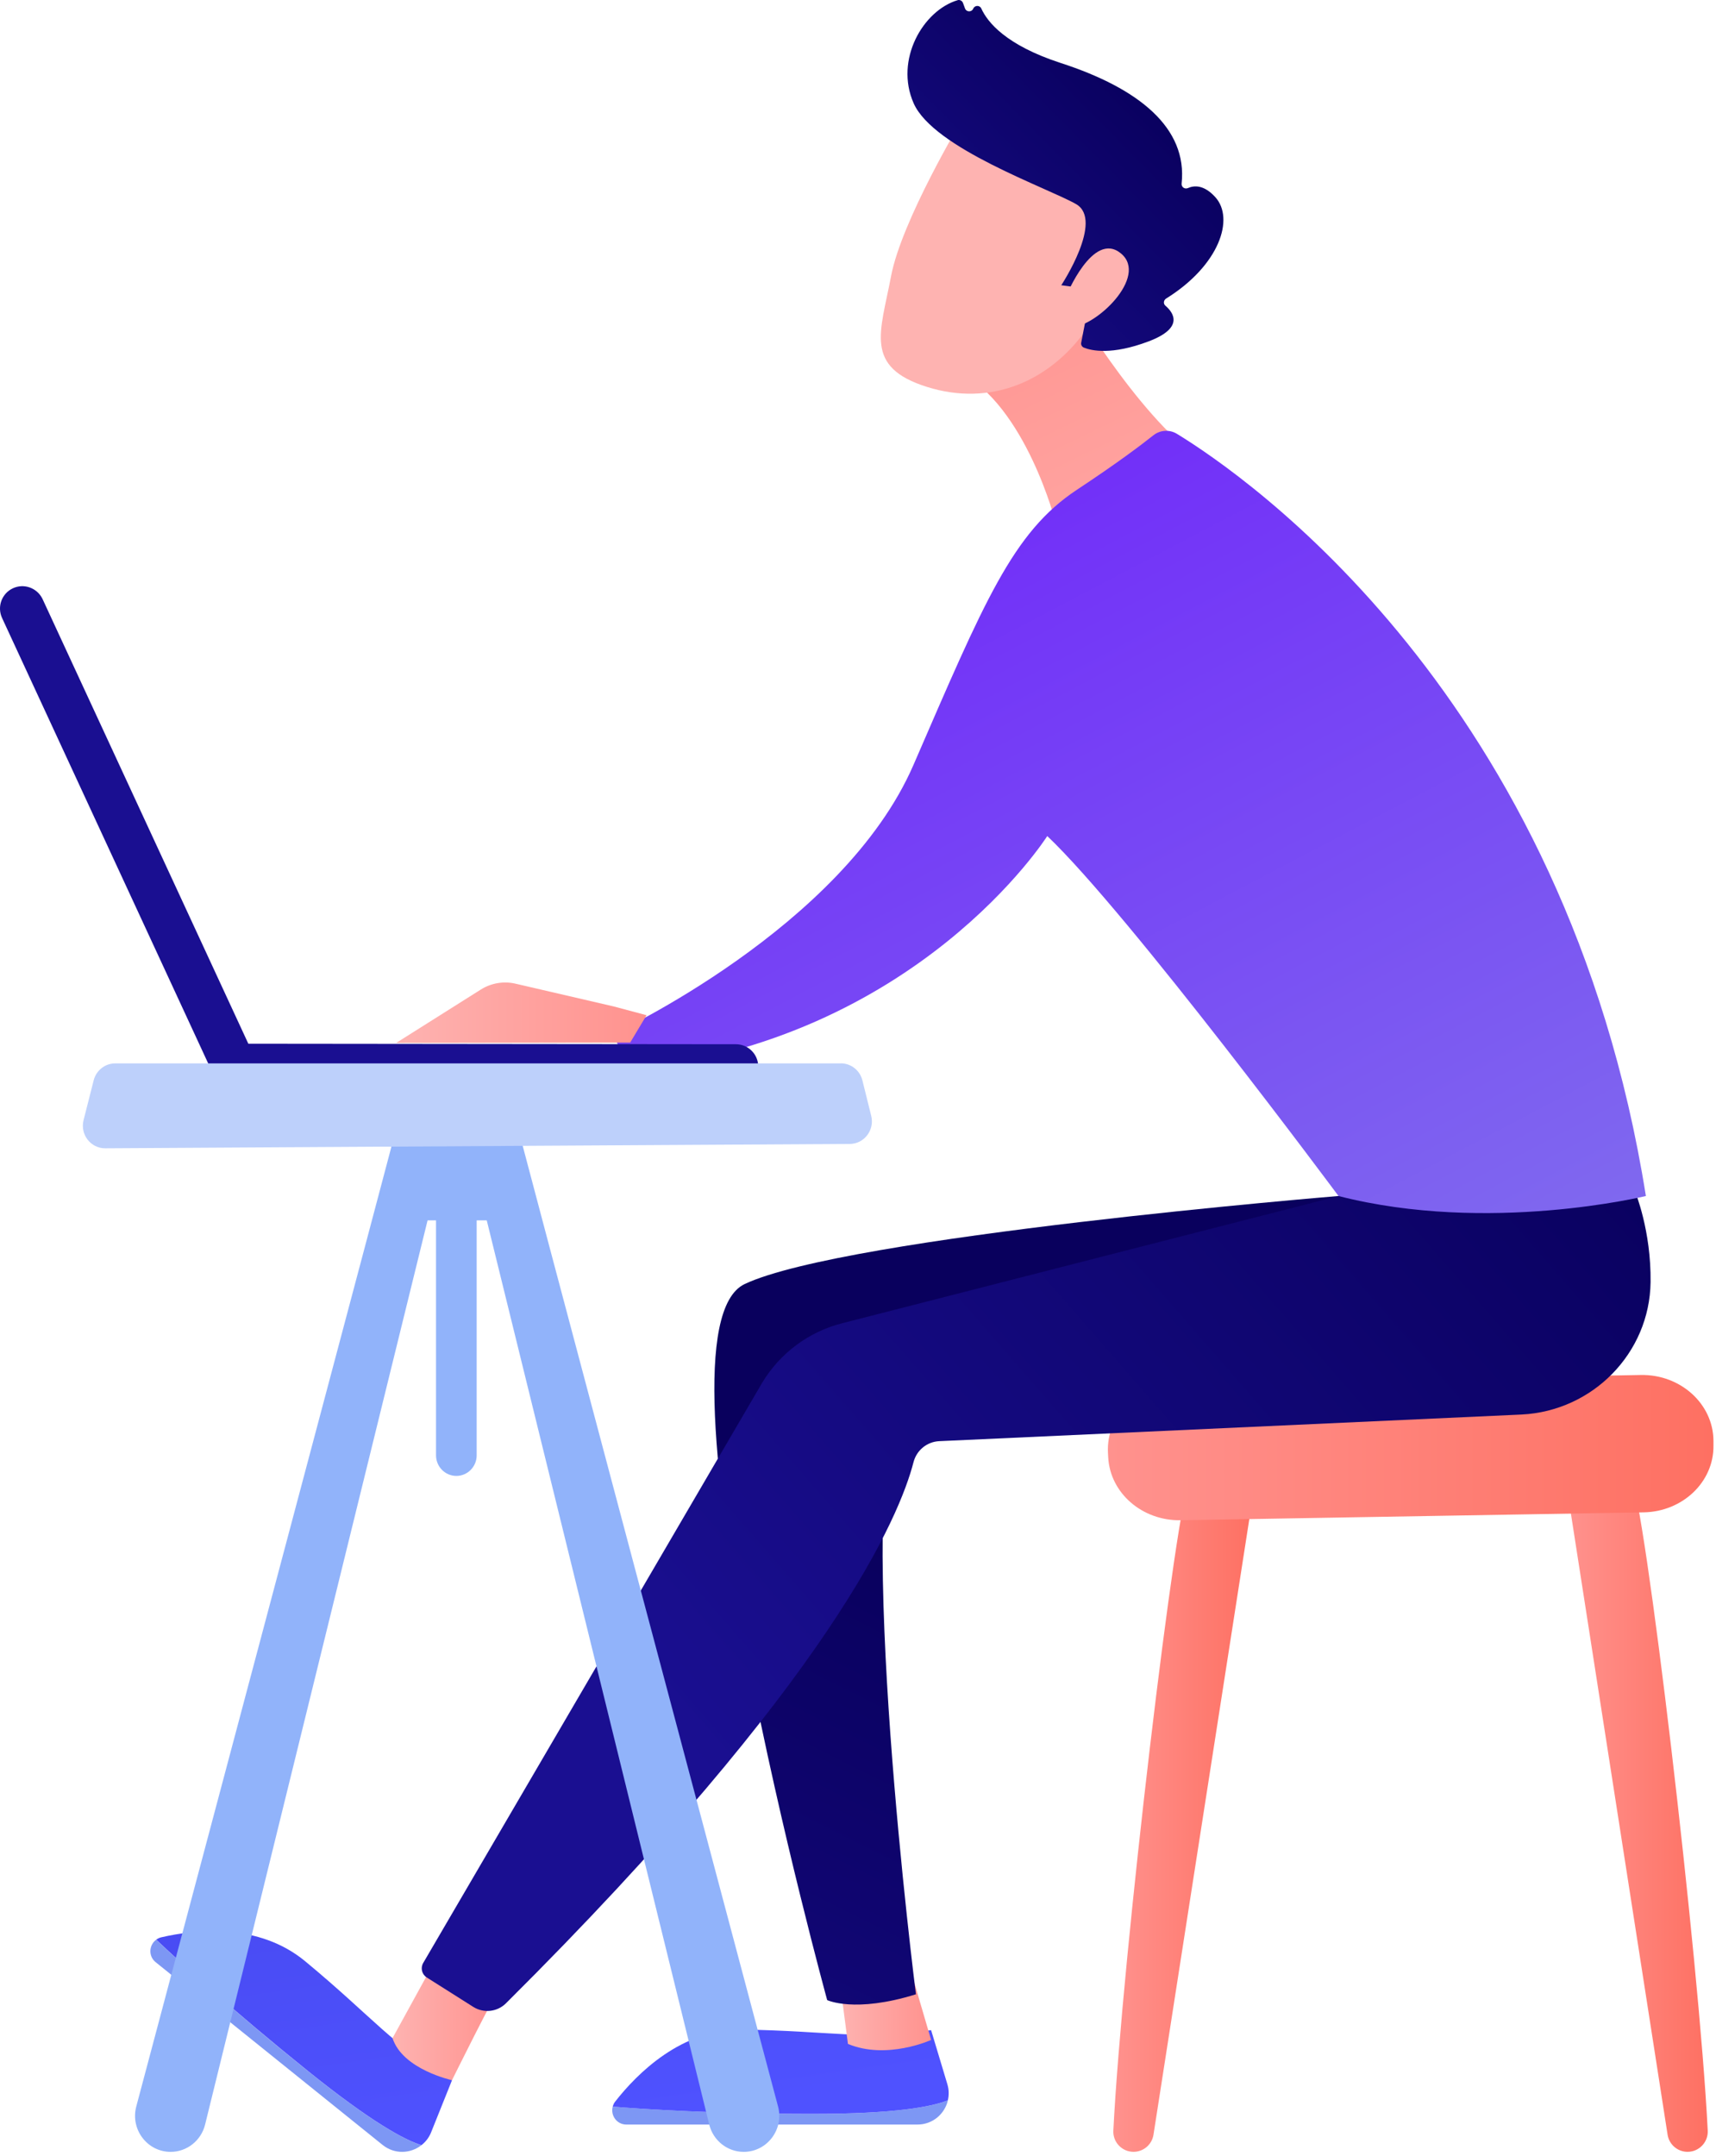 <svg width="168" height="211" viewBox="0 0 168 211" fill="none" xmlns="http://www.w3.org/2000/svg">
<path d="M159.644 144.526C160.991 146.524 166.354 191.803 167.19 208.524C167.248 209.653 166.342 210.599 165.216 210.599C164.24 210.599 163.411 209.89 163.26 208.924L153.457 145.966L159.644 144.526Z" fill="url(#paint0_linear_250_135)"/>
<path d="M116.545 144.526C115.198 146.524 109.835 191.803 108.999 208.524C108.941 209.653 109.843 210.599 110.973 210.599C111.949 210.599 112.778 209.89 112.929 208.924L122.732 145.966L116.545 144.526Z" fill="url(#paint1_linear_250_135)"/>
<path d="M167.752 140.992V141.484C167.79 145.038 164.735 147.952 160.91 148.014L115.589 148.786C111.822 148.852 108.678 146.121 108.496 142.625L108.472 142.175C108.283 138.528 111.372 135.456 115.302 135.386L160.643 134.571C164.522 134.501 167.717 137.388 167.752 140.992Z" fill="url(#paint2_linear_250_135)"/>
<path d="M79.587 206.883C87.644 206.883 91.207 206.192 92.802 205.56C92.492 206.887 91.315 207.93 89.824 207.93H61.323C60.363 207.93 59.759 207.011 59.987 206.177C63.236 206.437 70.135 206.883 79.587 206.883Z" fill="#7D97F4"/>
<path d="M59.988 206.177C60.034 206.01 60.1 205.843 60.22 205.692C62.392 202.914 66.752 198.553 72.684 198.635C81.376 198.759 84.404 199.702 91.157 198.689L92.748 203.981C92.911 204.52 92.915 205.059 92.795 205.56C91.2 206.192 87.637 206.883 79.58 206.883C70.129 206.883 63.229 206.441 59.98 206.177H59.988Z" fill="url(#paint3_linear_250_135)"/>
<path d="M89.202 192.986L91.157 199.651C91.157 199.651 86.825 201.626 83.015 200.039L82.267 194.266L89.202 192.986Z" fill="url(#paint4_linear_250_135)"/>
<path d="M30.131 202.686C36.412 207.741 39.621 209.44 41.255 209.952C40.191 210.786 38.619 210.86 37.457 209.925L15.24 192.04C14.493 191.439 14.593 190.345 15.29 189.84C17.66 192.083 22.763 196.758 30.131 202.689V202.686Z" fill="#7D97F4"/>
<path d="M15.295 189.836C15.434 189.735 15.593 189.65 15.779 189.607C19.198 188.816 25.311 188.168 29.884 191.954C36.583 197.502 38.356 200.14 44.253 203.589L42.205 208.695C41.996 209.215 41.663 209.634 41.26 209.948C39.626 209.436 36.416 207.737 30.136 202.681C22.768 196.75 17.664 192.075 15.295 189.832V189.836Z" fill="url(#paint5_linear_250_135)"/>
<path d="M131.038 117.055C131.038 117.055 82.806 121.001 72.909 125.668C63.016 130.335 80.982 195.749 80.982 195.749C80.982 195.749 83.677 197.048 89.671 195.182C89.671 195.182 83.526 146.912 88.099 136.445L140.323 127.887L131.038 117.059V117.055Z" fill="url(#paint6_linear_250_135)"/>
<path d="M49.046 194.402C48.597 194.809 44.252 203.589 44.252 203.589C44.252 203.589 39.416 202.541 38.429 199.472L42.781 191.546L49.046 194.398V194.402Z" fill="url(#paint7_linear_250_135)"/>
<path d="M160.089 116.652C160.089 116.652 161.661 120.442 161.595 125.478C161.506 132.442 155.919 138.094 148.977 138.44L91.959 141.047C90.754 141.101 89.736 141.935 89.434 143.107C88.094 148.301 81.543 164.247 49.53 196.067C48.678 196.913 47.35 197.056 46.336 196.416L41.778 193.533C41.298 193.231 41.147 192.602 41.434 192.114L74.632 135.309C76.374 132.426 79.177 130.343 82.438 129.509L131.034 117.063L160.085 116.66L160.089 116.652Z" fill="url(#paint8_linear_250_135)"/>
<path d="M103.9 27.914C103.9 27.914 110.01 38.734 116.236 43.979L103.362 51.176C103.362 51.176 100.462 39.72 93.833 36.364L103.896 27.914H103.9Z" fill="url(#paint9_linear_250_135)"/>
<path d="M161.127 117.055C161.127 117.055 145.732 120.814 131.042 117.055C131.042 117.055 110.482 89.362 102.529 81.824C102.529 81.824 89.841 101.886 61.603 104.726L60.027 101.199C60.027 101.199 82.508 90.813 89.431 74.861C96.354 58.904 99.13 52.099 105.429 47.936C109.352 45.345 111.698 43.572 112.914 42.606C113.58 42.078 114.494 42.016 115.221 42.458C121.904 46.54 153.344 68.114 161.135 117.051L161.127 117.055Z" fill="url(#paint10_linear_250_135)"/>
<path d="M63.299 99.36L60.12 98.51L50.467 96.272C49.306 96.004 48.086 96.21 47.075 96.846L38.778 102.076L61.696 102.037L63.299 99.36Z" fill="url(#paint11_linear_250_135)"/>
<path d="M94.2 11.69C94.2 11.69 88.264 21.579 87.234 27.041C86.205 32.508 84.551 35.922 90.758 37.869C96.965 39.817 102.734 37.353 106.354 32.252C106.354 32.252 112.007 24.403 111.446 20.807C110.884 17.211 94.2 11.69 94.2 11.69Z" fill="url(#paint12_linear_250_135)"/>
<path d="M104.701 28.023L103.9 27.918C103.9 27.918 108.105 21.555 105.352 19.977C102.603 18.398 91.393 14.526 89.446 10.103C87.568 5.839 90.375 1.021 93.759 0.016C93.972 -0.046 94.2 0.078 94.278 0.288L94.475 0.823C94.611 1.192 95.126 1.207 95.281 0.846C95.428 0.505 95.916 0.489 96.071 0.831C96.671 2.158 98.467 4.419 103.857 6.169C111.504 8.652 116.27 12.516 115.682 17.963C115.643 18.308 115.988 18.545 116.305 18.405C116.929 18.13 117.877 18.083 118.977 19.29C120.89 21.389 119.391 25.974 114.164 29.221C113.916 29.377 113.87 29.726 114.094 29.916C114.877 30.587 115.976 32.085 112.441 33.415C108.825 34.781 106.85 34.319 106.118 34.024C105.921 33.947 105.808 33.741 105.851 33.536L106.78 28.764C106.827 28.515 106.66 28.279 106.409 28.248L104.697 28.023H104.701Z" fill="url(#paint13_linear_250_135)"/>
<path d="M104.372 29C104.372 29 106.993 22.529 109.742 24.802C112.491 27.076 107.198 32.104 104.755 32.038L104.372 29Z" fill="url(#paint14_linear_250_135)"/>
<path d="M72.149 106.58C72.111 106.58 72.076 106.58 72.037 106.58L23.08 106.53C21.869 106.53 20.889 105.548 20.893 104.338C20.893 103.127 21.88 102.127 23.088 102.15L72.045 102.2C73.257 102.2 74.236 103.182 74.232 104.392C74.232 105.564 73.307 106.522 72.149 106.58Z" fill="url(#paint15_linear_250_135)"/>
<path d="M4.123 58.544C4.143 58.578 4.158 58.609 4.174 58.645L24.772 103.143C25.283 104.245 24.807 105.549 23.711 106.057C22.616 106.565 21.295 106.092 20.803 104.986L0.205 60.487C-0.306 59.386 0.17 58.082 1.266 57.574C2.327 57.081 3.581 57.516 4.123 58.544Z" fill="url(#paint16_linear_250_135)"/>
<path d="M50.351 109.043C50.563 109.932 70.992 186.693 76.172 206.157C76.769 208.4 75.104 210.603 72.812 210.603C71.213 210.603 69.823 209.501 69.435 207.93L46.761 115.809L50.355 109.047L50.351 109.043Z" fill="#91B3FA"/>
<path d="M39.165 109.043C38.952 109.932 18.524 186.693 13.343 206.157C12.747 208.4 14.412 210.603 16.704 210.603C18.303 210.603 19.693 209.501 20.08 207.93L42.754 115.809L39.161 109.047L39.165 109.043Z" fill="#91B3FA"/>
<path d="M38.316 106.533H51.04V116.771C51.04 118.241 49.862 119.436 48.414 119.436H46.668V142.43C46.668 143.544 45.778 144.448 44.678 144.448C43.578 144.448 42.688 143.544 42.688 142.43V119.436H41.801C39.877 119.436 38.316 117.853 38.316 115.902V106.537V106.533Z" fill="#91B3FA"/>
<path d="M82.317 104.074H11.279C10.287 104.074 9.42 104.757 9.172 105.73L8.181 109.625C7.825 111.026 8.874 112.392 10.303 112.384L83.196 111.957C84.609 111.949 85.639 110.599 85.294 109.21L84.431 105.738C84.187 104.757 83.316 104.07 82.321 104.07L82.317 104.074Z" fill="#BDD0FB"/>
<defs>
<linearGradient id="paint0_linear_250_135" x1="167.194" y1="177.565" x2="153.457" y2="177.565" gradientUnits="userSpaceOnUse">
<stop stop-color="#FE7062"/>
<stop offset="1" stop-color="#FF928E"/>
</linearGradient>
<linearGradient id="paint1_linear_250_135" x1="122.732" y1="-314.975" x2="108.995" y2="-314.975" gradientUnits="userSpaceOnUse">
<stop stop-color="#FE7062"/>
<stop offset="1" stop-color="#FF928E"/>
</linearGradient>
<linearGradient id="paint2_linear_250_135" x1="167.755" y1="141.682" x2="108.465" y2="141.682" gradientUnits="userSpaceOnUse">
<stop stop-color="#FE7062"/>
<stop offset="1" stop-color="#FF928E"/>
</linearGradient>
<linearGradient id="paint3_linear_250_135" x1="67.48" y1="143.428" x2="76.494" y2="205.582" gradientUnits="userSpaceOnUse">
<stop stop-color="#4042E2"/>
<stop offset="1" stop-color="#4F52FF"/>
</linearGradient>
<linearGradient id="paint4_linear_250_135" x1="91.161" y1="196.819" x2="82.267" y2="196.819" gradientUnits="userSpaceOnUse">
<stop stop-color="#FF928E"/>
<stop offset="1" stop-color="#FEB3B1"/>
</linearGradient>
<linearGradient id="paint5_linear_250_135" x1="23.008" y1="149.876" x2="32.022" y2="212.03" gradientUnits="userSpaceOnUse">
<stop stop-color="#4042E2"/>
<stop offset="1" stop-color="#4F52FF"/>
</linearGradient>
<linearGradient id="paint6_linear_250_135" x1="93.392" y1="152.507" x2="49.889" y2="239.341" gradientUnits="userSpaceOnUse">
<stop stop-color="#09005D"/>
<stop offset="1" stop-color="#1A0F91"/>
</linearGradient>
<linearGradient id="paint7_linear_250_135" x1="49.046" y1="197.571" x2="38.429" y2="197.571" gradientUnits="userSpaceOnUse">
<stop stop-color="#FF928E"/>
<stop offset="1" stop-color="#FEB3B1"/>
</linearGradient>
<linearGradient id="paint8_linear_250_135" x1="155.973" y1="99.71" x2="69.869" y2="174.805" gradientUnits="userSpaceOnUse">
<stop stop-color="#09005D"/>
<stop offset="1" stop-color="#1A0F91"/>
</linearGradient>
<linearGradient id="paint9_linear_250_135" x1="97.399" y1="24.236" x2="120.705" y2="72.695" gradientUnits="userSpaceOnUse">
<stop stop-color="#FF928E"/>
<stop offset="1" stop-color="#FEB3B1"/>
</linearGradient>
<linearGradient id="paint10_linear_250_135" x1="81.5" y1="52.5" x2="142.323" y2="168.361" gradientUnits="userSpaceOnUse">
<stop stop-color="#712CF9"/>
<stop offset="1" stop-color="#8580EB"/>
</linearGradient>
<linearGradient id="paint11_linear_250_135" x1="63.299" y1="99.115" x2="38.778" y2="99.115" gradientUnits="userSpaceOnUse">
<stop stop-color="#FF928E"/>
<stop offset="1" stop-color="#FEB3B1"/>
</linearGradient>
<linearGradient id="paint12_linear_250_135" x1="123.094" y1="-127.116" x2="118.315" y2="-96.834" gradientUnits="userSpaceOnUse">
<stop stop-color="#FF928E"/>
<stop offset="1" stop-color="#FEB3B1"/>
</linearGradient>
<linearGradient id="paint13_linear_250_135" x1="112.4" y1="7.534" x2="84.758" y2="34.8" gradientUnits="userSpaceOnUse">
<stop stop-color="#09005D"/>
<stop offset="1" stop-color="#1A0F91"/>
</linearGradient>
<linearGradient id="paint14_linear_250_135" x1="131.595" y1="-125.776" x2="126.816" y2="-95.494" gradientUnits="userSpaceOnUse">
<stop stop-color="#FF928E"/>
<stop offset="1" stop-color="#FEB3B1"/>
</linearGradient>
<linearGradient id="paint15_linear_250_135" x1="5317.97" y1="-5531.41" x2="5231.1" y2="-5438.88" gradientUnits="userSpaceOnUse">
<stop stop-color="#09005D"/>
<stop offset="1" stop-color="#1A0F91"/>
</linearGradient>
<linearGradient id="paint16_linear_250_135" x1="-7307.7" y1="-2329.48" x2="-7187.21" y2="-2289.95" gradientUnits="userSpaceOnUse">
<stop stop-color="#09005D"/>
<stop offset="1" stop-color="#1A0F91"/>
</linearGradient>
</defs>
</svg>
